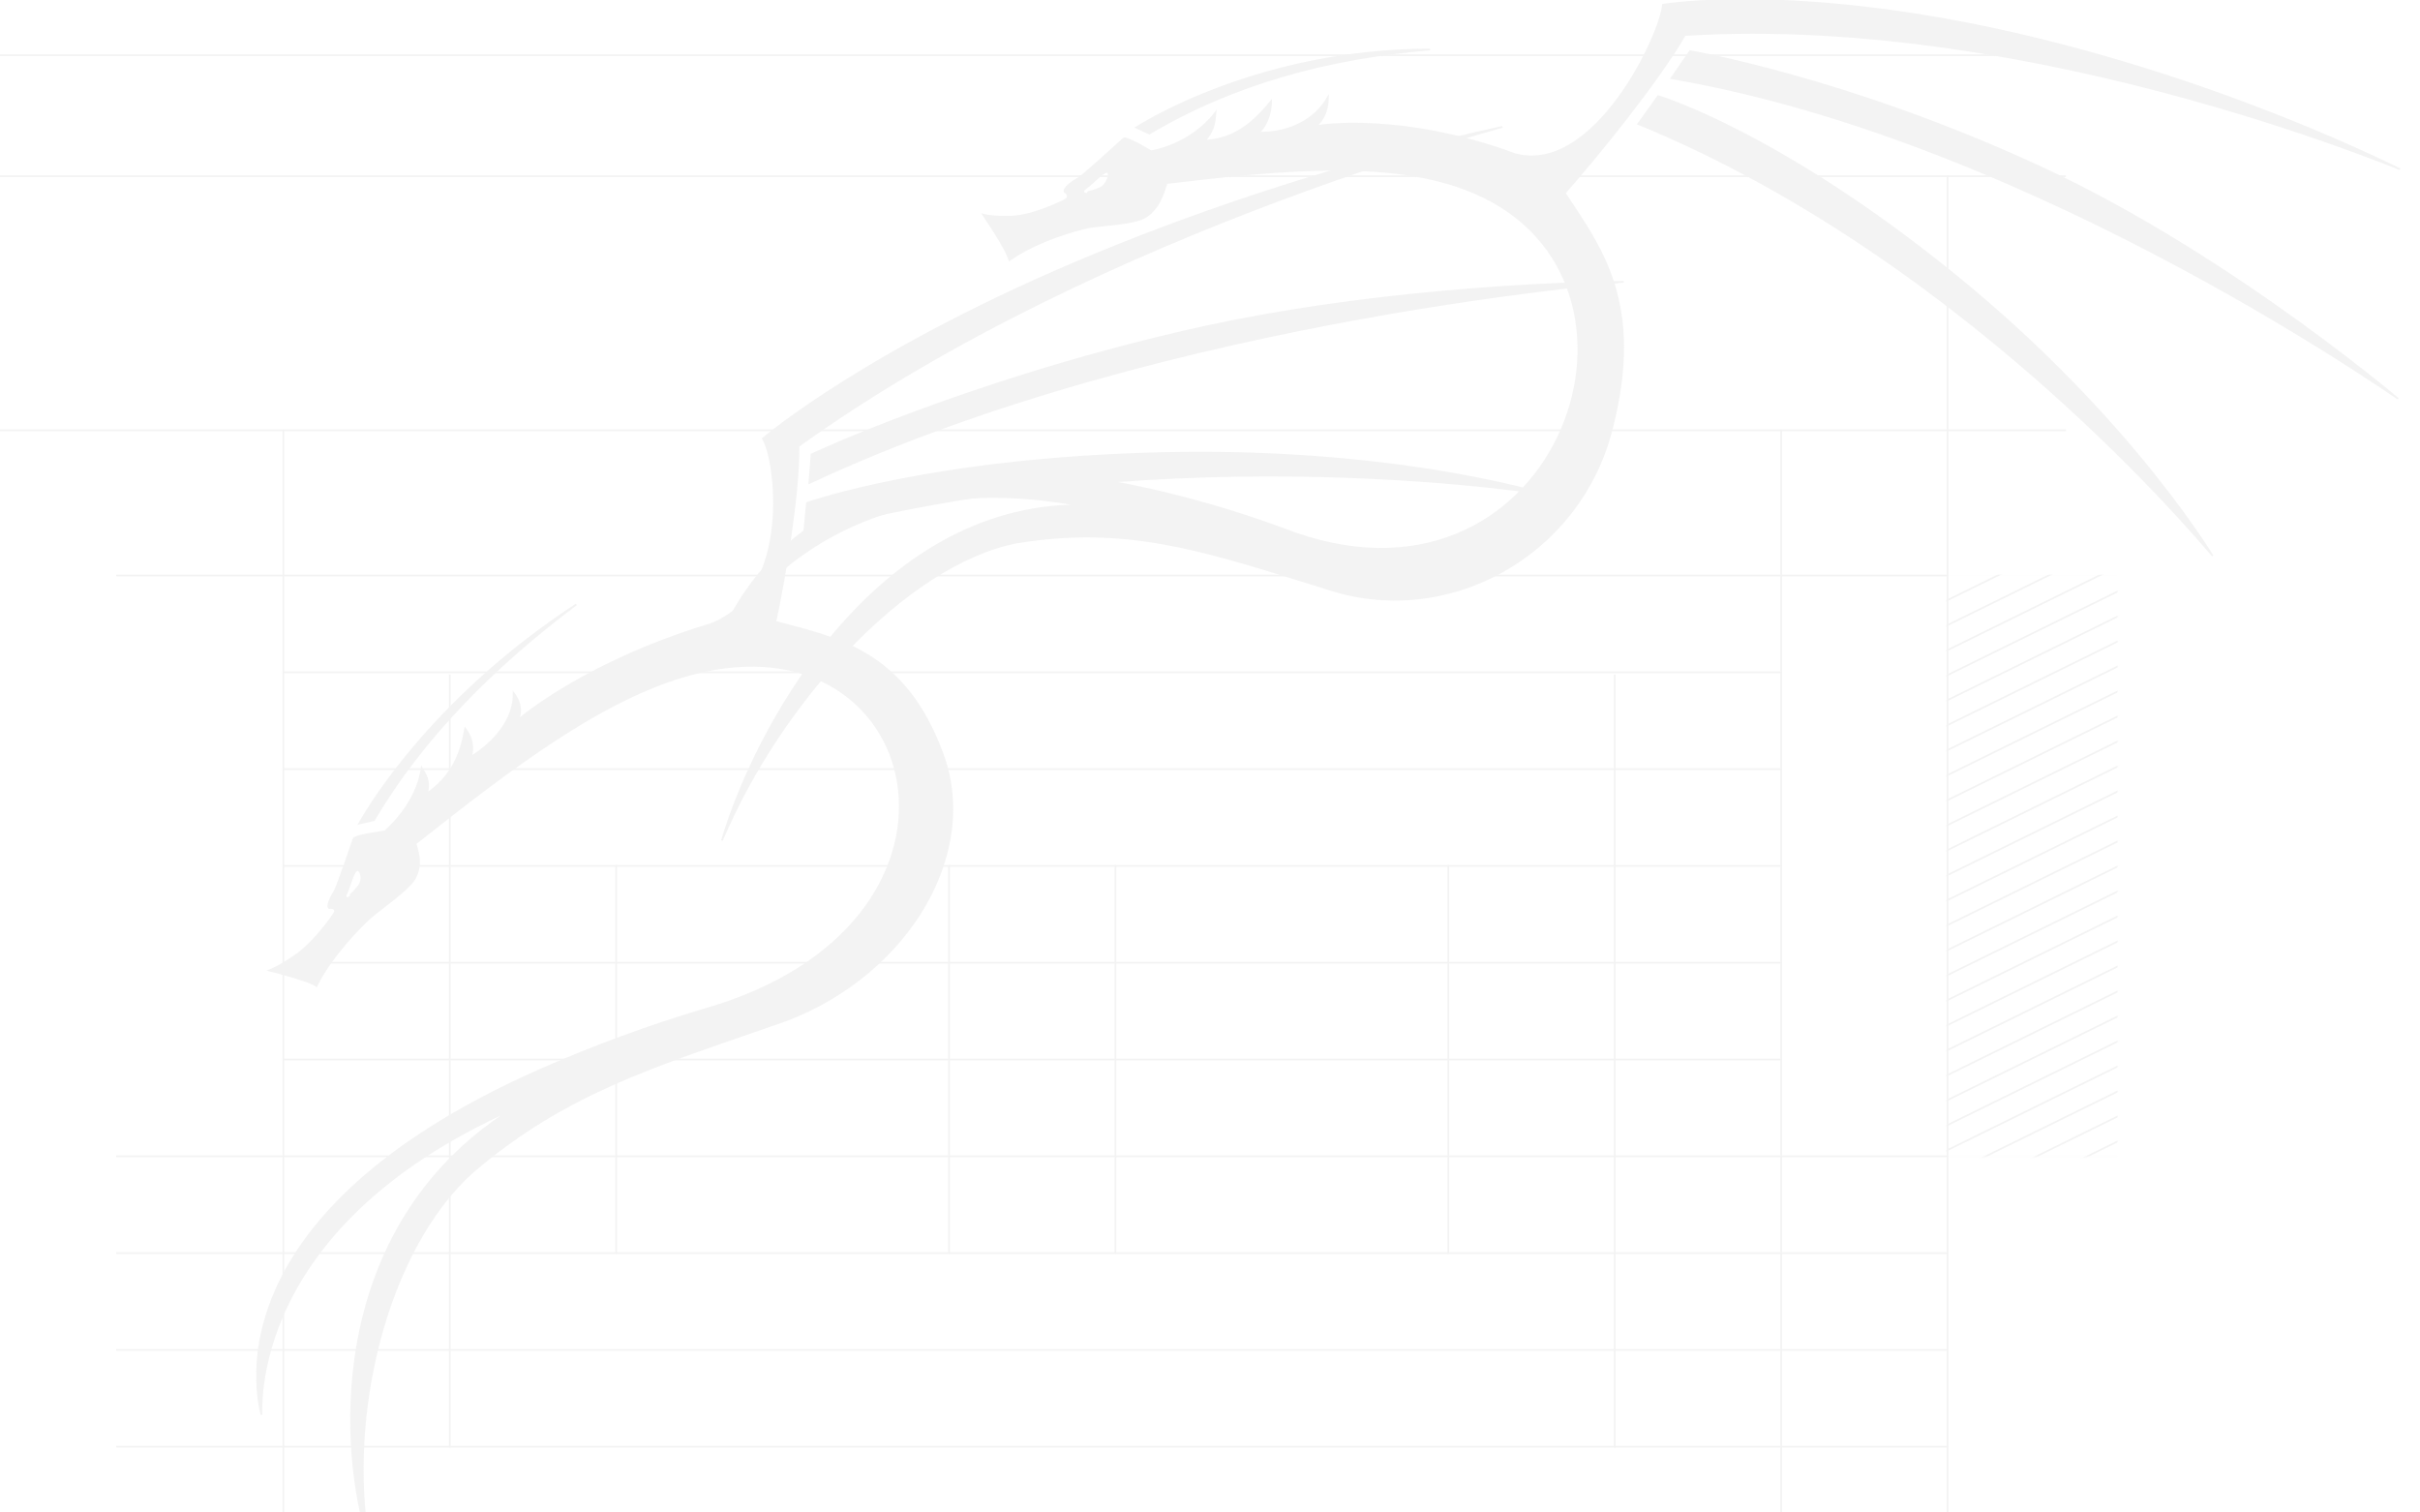 <svg width="1440" height="900" viewBox="0 0 1440 900" fill="none" xmlns="http://www.w3.org/2000/svg">
<g clip-path="url(#clip0_811_307)">
<g opacity="0.12">
<path d="M1003.51 1.25C1012.99 0.472 1027.05 -0.238 1045.33 0.04C1081.33 0.586 1133.73 4.958 1199.89 20.166L1203.05 20.899C1270.69 36.713 1329.87 58.134 1372.14 75.601C1393.28 84.334 1410.19 92.079 1421.81 97.639C1424.11 98.741 1426.21 99.759 1428.09 100.68C1421.61 98.087 1412.67 94.609 1401.62 90.549C1377.16 81.56 1342.35 69.713 1300.91 58.28C1218.06 35.416 1108.71 14.199 1002.85 20.826L1002.58 20.842L1002.45 21.073C985.854 49.46 949.807 93.716 931.364 114.577L931.111 114.863L931.32 115.182C942.129 131.667 953.903 148.074 960.54 169.789C967.068 191.145 968.633 217.669 959.309 254.445L958.856 256.204C939.239 331.461 860.235 374.548 788.583 349.945L788.575 349.942L788.567 349.94L775.883 346.003C714.155 326.791 669.044 312.586 606.387 322.594L604.804 322.851L604.79 322.854C572.044 329.227 536.121 353.426 504.054 387.068C473.924 418.677 447.152 458.67 429.571 500.188C439.71 466.293 461.153 419.885 493.549 380.359C528.704 337.466 576.706 302.735 637.108 300.8L637.177 299.807C557.775 286.291 504.505 308.746 471.085 334.613C454.382 347.541 442.645 361.314 435.083 371.858C431.302 377.13 428.563 381.596 426.77 384.746C426.746 384.787 426.722 384.828 426.699 384.869C426.798 384.589 426.899 384.299 427.008 384C428.401 380.151 430.627 374.696 433.957 368.28C440.617 355.447 451.688 338.776 469.334 323.43C504.605 292.756 566.227 267.301 671.621 288.539V288.54C702.959 294.904 733.786 303.68 763.875 314.8V314.799C803.883 330.427 838.645 329.386 866.441 318.117C894.233 306.849 915.019 285.372 927.108 260.206C951.09 210.284 940.89 145.692 883.1 117.385L881.726 116.723C857.348 105.034 827.664 101.057 795.533 101.005C763.398 100.954 728.766 104.831 694.476 108.886L694.149 108.925L694.056 109.239C691.692 117.069 689.112 123.716 682.753 128.357L682.126 128.8C680.46 129.938 677.931 130.834 674.912 131.555C671.904 132.273 668.46 132.806 664.996 133.24C661.532 133.673 658.065 134.006 655.006 134.327C652.339 134.606 649.97 134.878 648.205 135.202L647.487 135.343C640.474 136.831 617.678 142.871 600.616 154.8C600.445 154.121 600.166 153.336 599.807 152.48C599.294 151.259 598.609 149.859 597.812 148.361C596.219 145.363 594.169 141.943 592.148 138.72C590.127 135.496 588.129 132.463 586.638 130.236C585.955 129.217 585.378 128.367 584.953 127.745C585.629 127.912 586.565 128.112 587.792 128.298C590.528 128.714 594.709 129.077 600.673 128.933L601.89 128.897C608.584 128.673 616.61 126.219 623.008 123.752C626.213 122.517 629.024 121.273 631.072 120.292C632.096 119.802 632.933 119.376 633.535 119.049C633.835 118.886 634.082 118.746 634.266 118.632C634.357 118.576 634.438 118.523 634.504 118.476C634.531 118.456 634.565 118.431 634.6 118.402L634.701 118.303V118.302C635.023 117.923 635.455 117.294 635.361 116.481C635.27 115.688 634.702 114.894 633.499 114.094C633.315 113.656 633.396 113.101 633.799 112.401C634.231 111.649 634.98 110.835 635.894 110.03C637.487 108.625 639.493 107.326 640.902 106.529L641.467 106.218C641.87 106.005 642.568 105.486 643.445 104.784C644.338 104.07 645.454 103.134 646.711 102.056C649.227 99.9 652.319 97.162 655.336 94.46C658.359 91.753 661.301 89.087 663.519 87.071L667.352 83.585L667.373 83.566C667.517 83.428 667.65 83.284 667.764 83.165C667.883 83.04 667.994 82.929 668.12 82.825C668.352 82.633 668.661 82.443 669.177 82.28C669.522 82.3 670.005 82.408 670.61 82.604C671.253 82.812 672 83.109 672.813 83.467C674.44 84.184 676.303 85.137 678.067 86.091C679.831 87.045 681.49 87.997 682.708 88.71C683.317 89.067 683.816 89.364 684.162 89.572C684.335 89.676 684.47 89.757 684.562 89.813C684.607 89.84 684.642 89.861 684.665 89.876C684.677 89.883 684.687 89.888 684.692 89.892C684.695 89.894 684.697 89.895 684.698 89.896L684.7 89.897L684.854 89.991L685.031 89.965L684.961 89.471C685.025 89.922 685.031 89.962 685.032 89.965H685.037C685.041 89.965 685.046 89.963 685.053 89.962C685.065 89.96 685.084 89.958 685.107 89.955C685.156 89.947 685.227 89.936 685.319 89.92C685.505 89.889 685.777 89.841 686.127 89.772C686.828 89.635 687.843 89.415 689.106 89.085C691.633 88.425 695.158 87.323 699.158 85.551C706.668 82.225 715.869 76.534 723.283 66.973C723.229 67.368 723.185 67.771 723.146 68.181C723.02 69.47 722.93 70.832 722.678 72.33C722.178 75.296 721.042 78.771 717.725 82.839L716.984 83.747L718.152 83.654C724.391 83.157 730.567 81.626 736.991 77.905C743.143 74.341 749.498 68.78 756.351 60.239C756.237 66.19 754.733 70.536 753.211 73.436C752.39 75.001 751.563 76.147 750.945 76.899C750.637 77.275 750.381 77.552 750.204 77.733C750.116 77.823 750.046 77.89 750.001 77.933C749.979 77.954 749.962 77.969 749.951 77.979C749.946 77.984 749.942 77.988 749.939 77.99L749.938 77.991L749.025 78.793L750.238 78.866L750.269 78.367C750.24 78.846 750.239 78.865 750.239 78.866H750.245C750.249 78.866 750.255 78.866 750.263 78.867C750.277 78.868 750.299 78.868 750.326 78.87C750.382 78.872 750.463 78.876 750.568 78.879C750.78 78.886 751.09 78.891 751.488 78.89C752.284 78.888 753.431 78.859 754.846 78.748C757.675 78.525 761.58 77.974 765.884 76.665C774.095 74.166 783.782 68.894 790.207 57.847C790.146 63.335 788.769 67.251 787.352 69.843C786.564 71.284 785.762 72.32 785.161 72.992C784.861 73.328 784.611 73.572 784.438 73.731C784.352 73.81 784.286 73.869 784.242 73.906C784.221 73.924 784.204 73.938 784.194 73.946C784.189 73.95 784.186 73.953 784.184 73.955L784.182 73.956L784.184 73.957L784.572 74.843L784.489 74.35C784.572 74.843 784.573 74.843 784.573 74.843L784.574 74.842C784.575 74.842 784.577 74.842 784.58 74.841C784.586 74.84 784.594 74.839 784.605 74.837C784.628 74.834 784.664 74.828 784.71 74.821C784.803 74.806 784.942 74.785 785.128 74.758C785.5 74.705 786.056 74.629 786.788 74.541C788.253 74.366 790.425 74.144 793.246 73.955C798.889 73.576 807.128 73.333 817.5 73.876C838.245 74.963 867.523 79.194 901.629 91.776L901.651 91.784L901.675 91.79C913.652 94.95 925.105 91.927 935.522 85.413C945.933 78.902 955.338 68.888 963.266 57.997C971.196 47.101 977.668 35.302 982.204 25.192C984.472 20.136 986.259 15.498 987.503 11.601C988.667 7.955 989.364 4.929 989.525 2.81C989.662 2.788 989.835 2.761 990.043 2.73C990.649 2.639 991.557 2.509 992.762 2.355C995.172 2.046 998.768 1.64 1003.51 1.25ZM987.162 57.329C987.711 57.503 988.53 57.771 989.612 58.143C991.776 58.886 994.988 60.045 999.174 61.704C1007.55 65.021 1019.81 70.341 1035.38 78.342C1066.04 94.096 1109.49 120.246 1161.21 161.993L1163.68 163.993C1217.46 207.714 1256.61 250.888 1282.31 283.129C1295.16 299.25 1304.65 312.636 1310.92 321.991C1313.27 325.488 1315.17 328.422 1316.62 330.724C1315.98 329.961 1315.27 329.122 1314.49 328.209C1310.15 323.135 1303.73 315.793 1295.4 306.726C1278.73 288.592 1254.39 263.55 1223.71 235.916C1162.48 180.756 1075.98 115.25 974.792 73.737L986.678 57.176C986.804 57.215 986.966 57.266 987.162 57.329ZM1006.4 30.587C1007.11 30.716 1008.18 30.911 1009.58 31.179C1012.38 31.715 1016.51 32.542 1021.83 33.701C1032.46 36.019 1047.85 39.67 1066.86 45.001C1104.27 55.494 1155.7 72.495 1212.46 98.643L1215.16 99.895C1272.98 126.749 1328.02 162.843 1368.61 192.229C1388.9 206.921 1405.58 219.934 1417.19 229.274C1421.01 232.352 1424.28 235.033 1426.95 237.242C1426.62 237.015 1426.28 236.781 1425.93 236.542C1419.41 232.096 1409.86 225.704 1397.7 217.918C1373.39 202.346 1338.7 181.197 1297.15 158.888C1214.25 114.378 1104.02 65.232 994.517 46.56L1005.63 30.452C1005.81 30.483 1006.07 30.528 1006.4 30.587ZM658.751 102.321C658.298 102.259 657.791 102.454 657.318 102.707C656.337 103.231 655.059 104.261 653.683 105.457C650.882 107.889 647.606 111.065 645.12 112.75L645.016 112.821L644.957 112.933C644.856 113.129 644.722 113.368 644.64 113.576C644.558 113.782 644.47 114.089 644.592 114.407C644.718 114.734 645.007 114.922 645.312 115.042C645.623 115.163 646.043 115.25 646.585 115.317L646.92 115.359L647.084 115.064C647.319 114.642 647.513 114.41 647.632 114.292C647.676 114.249 647.71 114.222 647.732 114.206C647.776 114.195 647.834 114.182 647.905 114.165C648.072 114.124 648.313 114.064 648.608 113.988C649.199 113.835 650.01 113.613 650.893 113.338C652.524 112.83 654.477 112.118 655.704 111.293L655.939 111.126H655.94C657.153 110.222 658.152 108.767 658.814 107.335C659.429 106.008 659.801 104.601 659.727 103.583L659.706 103.385L659.705 103.377L659.666 103.188C659.617 103.001 659.537 102.826 659.411 102.677C659.235 102.469 659.002 102.355 658.751 102.321ZM850.942 29.442C790.533 34.545 734.259 49.625 683.899 79.472L676.041 75.873C676.075 75.851 676.11 75.829 676.146 75.806C676.725 75.441 677.59 74.906 678.731 74.224C681.013 72.861 684.4 70.916 688.813 68.592C697.641 63.945 710.574 57.781 726.988 51.722C757.573 40.433 800.238 29.513 850.942 29.442Z" fill="#999999" stroke="#999999"/>
<path d="M894.003 75.516C887.107 77.438 878.106 80.018 867.339 83.26C840.793 91.254 803.51 103.27 760.559 119.364C674.662 151.55 566.069 200.054 475.346 265.316L475.135 265.468L475.138 265.727C475.423 294.371 466.821 344.879 461.47 369.528L461.368 369.994L461.829 370.117C480.205 375.016 499.385 379.306 516.806 390.116C533.928 400.741 549.375 417.685 560.575 447.785L561.105 449.228C572.317 480.15 566.089 514.21 547.417 543.64C529.036 572.61 498.61 597.065 460.971 609.559L459.173 610.145L459.161 610.149C387.02 635.219 336.343 650.756 282.5 696.339L281.228 697.422L281.219 697.43C255.463 720.517 236.317 757.448 225.613 798.549C215.516 837.324 212.921 879.859 219.407 918.08C210.381 889.451 204.756 845.693 212.659 800.259C221.193 751.2 245.492 700.214 298.281 664.191L297.787 663.325C219.963 699.807 184.461 745.509 168.429 782.137C160.415 800.446 157.272 816.475 156.133 827.933C155.563 833.662 155.495 838.248 155.569 841.406C155.573 841.556 155.578 841.703 155.582 841.846C155.505 841.539 155.425 841.216 155.345 840.877C154.545 837.492 153.634 832.546 153.194 826.32C152.316 813.868 153.325 796.292 160.889 775.827C176.013 734.908 217.381 682.34 322.529 636.091V636.092C353.815 622.377 385.924 610.579 418.621 600.787L418.62 600.786C506.389 575.899 540.109 518.158 534.915 470.242C532.32 446.298 520.002 424.847 499.9 411.268C480.11 397.899 452.815 392.187 419.904 399.18L418.333 399.522C390.453 405.643 361.935 420.001 333.307 438.418C304.676 456.837 275.904 479.338 247.524 501.767L247.256 501.98L247.356 502.307C249.401 508.922 250.626 514.844 247.438 521.6L247.116 522.257C246.235 523.983 244.455 526.045 242.145 528.269C239.844 530.484 237.056 532.824 234.201 535.107C231.346 537.389 228.434 539.605 225.882 541.578C223.338 543.543 221.14 545.275 219.736 546.574C214.278 551.608 197.137 568.821 188.291 586.693C187.763 586.315 187.072 585.932 186.272 585.549C185.166 585.02 183.811 584.47 182.306 583.917C179.295 582.813 175.656 581.686 172.146 580.675C168.635 579.664 165.247 578.768 162.737 578.125C161.733 577.867 160.869 577.652 160.194 577.484C160.865 577.212 161.752 576.826 162.858 576.289C165.507 575.001 169.415 572.848 174.644 569.328L175.707 568.606C181.532 564.621 187.368 558.367 191.756 553.031C193.953 550.358 195.795 547.907 197.098 546.071C197.749 545.153 198.268 544.385 198.63 543.82C198.811 543.538 198.954 543.301 199.058 543.12C199.109 543.029 199.154 542.948 199.188 542.877C199.201 542.85 199.218 542.812 199.234 542.77L199.275 542.632C199.36 542.197 199.43 541.448 198.853 540.893C198.317 540.379 197.375 540.185 195.909 540.335C195.732 540.253 195.609 540.135 195.522 539.978C195.416 539.785 195.349 539.512 195.343 539.15C195.329 538.418 195.559 537.452 195.945 536.384C196.618 534.527 197.713 532.501 198.545 531.154L198.884 530.62C199.129 530.245 199.475 529.494 199.884 528.516C200.3 527.522 200.798 526.25 201.346 524.801C202.441 521.903 203.742 518.281 204.994 514.728C206.247 511.174 207.452 507.686 208.358 505.049C208.812 503.731 209.19 502.625 209.462 501.832C209.598 501.435 209.706 501.116 209.785 500.888C209.824 500.774 209.857 500.683 209.88 500.617C209.892 500.583 209.901 500.556 209.908 500.536C209.912 500.526 209.915 500.517 209.917 500.511C209.918 500.508 209.919 500.506 209.92 500.504V500.502L209.921 500.501L209.931 500.472C209.987 500.295 210.03 500.118 210.067 499.974C210.107 499.823 210.145 499.688 210.201 499.547C210.305 499.287 210.481 498.976 210.868 498.556C211.573 498.139 212.989 497.684 214.802 497.237C216.635 496.784 218.802 496.356 220.881 495.985C222.958 495.614 224.942 495.303 226.406 495.083C227.138 494.974 227.74 494.888 228.159 494.829C228.368 494.799 228.532 494.776 228.643 494.761C228.698 494.754 228.741 494.748 228.77 494.745C228.784 494.743 228.795 494.741 228.802 494.74C228.805 494.739 228.808 494.739 228.81 494.739H228.812L228.953 494.72L229.063 494.629L228.746 494.243C229.03 494.587 229.06 494.625 229.063 494.628H229.064C229.065 494.628 229.067 494.627 229.068 494.625C229.071 494.623 229.075 494.62 229.08 494.616C229.09 494.607 229.105 494.595 229.124 494.579C229.163 494.546 229.22 494.498 229.294 494.435C229.442 494.308 229.657 494.12 229.932 493.874C230.481 493.38 231.267 492.65 232.216 491.703C234.113 489.809 236.664 487.045 239.283 483.556C244.223 476.978 249.426 467.796 250.929 457.006C251.102 457.33 251.291 457.651 251.487 457.973C252.064 458.92 252.699 459.879 253.265 461.025C254.378 463.279 255.207 466.24 254.417 470.862L254.207 472.089L255.208 471.348C260.486 467.44 265.165 462.87 268.907 456.676C272.51 450.713 275.23 443.268 276.797 433.498C279.872 437.57 280.836 441.357 281.02 444.172C281.118 445.685 280.992 446.922 280.842 447.777C280.767 448.204 280.687 448.536 280.626 448.757C280.596 448.868 280.57 448.951 280.553 449.005C280.544 449.032 280.537 449.052 280.533 449.064C280.531 449.07 280.529 449.075 280.528 449.078V449.079L280.059 450.372L281.249 449.682L280.998 449.25L281.249 449.681H281.251C281.252 449.681 281.253 449.679 281.255 449.678C281.258 449.676 281.263 449.673 281.27 449.669C281.283 449.662 281.302 449.65 281.327 449.635C281.377 449.605 281.451 449.562 281.546 449.503C281.737 449.387 282.015 449.213 282.367 448.985C283.072 448.528 284.076 447.851 285.273 446.965C287.669 445.194 290.848 442.585 293.98 439.236C299.973 432.828 305.843 423.654 305.647 412.411C308.543 416.153 309.397 419.587 309.51 422.139C309.572 423.548 309.41 424.696 309.233 425.488C309.145 425.883 309.054 426.19 308.985 426.394C308.951 426.496 308.922 426.572 308.903 426.622C308.894 426.646 308.886 426.665 308.882 426.676C308.88 426.682 308.878 426.685 308.877 426.687V426.689L308.88 426.69L309.661 427.266L309.336 426.887C309.662 427.266 309.662 427.266 309.662 427.266L309.663 427.265C309.664 427.264 309.666 427.263 309.668 427.261C309.672 427.257 309.679 427.251 309.688 427.244C309.707 427.228 309.735 427.204 309.772 427.172C309.848 427.109 309.962 427.014 310.113 426.889C310.416 426.639 310.871 426.268 311.478 425.788C312.69 424.827 314.508 423.428 316.921 421.679C321.747 418.181 328.958 413.282 338.486 407.687C357.543 396.497 385.867 382.525 422.924 371.407L422.942 371.401L422.96 371.394C447.56 361.923 457.251 337.053 459.81 313.269C461.09 301.362 460.591 289.684 459.264 280.256C458.6 275.542 457.727 271.384 456.765 268.036C455.882 264.966 454.912 262.54 453.937 260.995C454.044 260.904 454.176 260.793 454.335 260.661C454.827 260.251 455.567 259.641 456.559 258.844C458.542 257.251 461.529 254.91 465.545 251.923C473.576 245.951 485.717 237.397 502.148 227.079C535.012 206.441 585.038 178.745 653.669 150.525L653.668 150.524C722.286 122.325 786.351 102.762 833.262 90.248C856.716 83.99 875.882 79.496 889.183 76.566C890.887 76.191 892.495 75.841 894.003 75.516ZM212.908 517.757C212.656 517.721 212.417 517.775 212.207 517.88C211.81 518.079 211.473 518.478 211.182 518.927C210.587 519.844 209.994 521.274 209.402 522.872C208.198 526.123 206.969 530.138 205.651 532.699L205.587 532.824L205.597 532.963C205.61 533.142 205.618 533.397 205.657 533.596C205.698 533.802 205.799 534.117 206.124 534.286C206.419 534.439 206.76 534.394 207.064 534.307C207.308 534.238 207.599 534.121 207.946 533.956L208.312 533.774L208.595 533.628L208.584 533.311C208.57 532.906 208.617 532.651 208.658 532.512C208.674 532.458 208.69 532.421 208.7 532.399C208.734 532.367 208.782 532.321 208.842 532.263C208.969 532.14 209.151 531.962 209.373 531.742C209.817 531.3 210.42 530.686 211.059 529.995C212.239 528.718 213.597 527.12 214.252 525.86L214.373 525.613C214.978 524.296 215.099 522.722 214.927 521.353C214.84 520.665 214.677 520.014 214.454 519.458C214.261 518.976 214.014 518.54 213.709 518.215L213.574 518.083L213.568 518.078L213.421 517.963C213.268 517.859 213.096 517.785 212.908 517.757ZM342.921 359.685C292.634 397.484 251.162 439.557 222.497 488.041L213.68 490.108C214.001 489.533 214.468 488.711 215.084 487.661C216.393 485.432 218.376 482.176 221.072 478.075C226.466 469.873 234.711 458.289 246.112 444.777C267.079 419.927 298.718 388.555 342.921 359.685ZM694.593 269.535C765.689 268.095 823.457 274.696 863.448 281.656C883.444 285.136 898.995 288.705 909.544 291.404C913.152 292.327 916.174 293.151 918.59 293.832C917.738 293.707 916.814 293.573 915.819 293.432C909.267 292.503 899.658 291.244 887.427 289.923C862.963 287.281 828.007 284.391 786.034 283.393C702.265 281.402 590.526 286.952 478.443 317.088L480.217 299.269C480.358 299.22 480.55 299.155 480.791 299.073C481.373 298.875 482.246 298.584 483.407 298.212C485.73 297.47 489.207 296.405 493.816 295.118C503.035 292.543 516.785 289.077 534.897 285.524C570.557 278.528 623.129 271.187 691.333 269.606L694.593 269.535ZM966.179 167.685C958.023 168.435 946.21 169.612 931.404 171.331C901.502 174.801 859.394 180.48 810.565 189.316C713.149 206.944 588.958 237.141 481.58 287.444L482.912 270.381C482.914 270.381 482.916 270.381 482.917 270.38C483.095 270.297 483.362 270.174 483.715 270.011C484.422 269.686 485.476 269.204 486.865 268.581C489.643 267.333 493.76 265.518 499.11 263.244C509.812 258.695 525.453 252.315 545.203 244.99C584.088 230.567 638.901 212.481 703.316 197.495L706.391 196.784C772.127 181.664 840.29 174.367 892.024 170.85C917.89 169.092 939.646 168.278 954.936 167.905C959.204 167.8 962.97 167.732 966.179 167.685Z" fill="#999999" stroke="#999999"/>
<path d="M168.178 457.65H1060.29" stroke="#999999"/>
<path d="M69.15 745.65H1159.32" stroke="#999999"/>
<path d="M69.15 688.05H1159.32" stroke="#999999"/>
<path d="M168.178 400.05H1060.29" stroke="#999999"/>
<path d="M168.178 630.45H1060.29" stroke="#999999"/>
<path d="M69.15 342.45H1159.32" stroke="#999999"/>
<path d="M168.178 572.85H1060.29" stroke="#999999"/>
<path d="M69.15 860.85H1159.32" stroke="#999999"/>
<path d="M168.178 515.25H1060.29" stroke="#999999"/>
<path d="M69.15 803.25H1159.32" stroke="#999999"/>
<path d="M0 256.05H1229.32" stroke="#999999"/>
<path d="M0 104.85H1229.32" stroke="#999999"/>
<path d="M0 32.85L1229.32 32.85" stroke="#999999"/>
<path d="M564.721 746.1V514.8" stroke="#999999"/>
<path d="M861.809 746.1V514.8" stroke="#999999"/>
<path d="M366.664 746.1V514.8" stroke="#999999"/>
<path d="M1158.89 942.3V104.4" stroke="#999999"/>
<path d="M267.635 861.3V401.4" stroke="#999999"/>
<path d="M1059.87 942.3V255.6" stroke="#999999"/>
<path d="M168.605 942.3V255.6" stroke="#999999"/>
<path d="M663.75 746.1V514.8" stroke="#999999"/>
<path d="M960.836 861.3V401.4" stroke="#999999"/>
<mask id="mask0_811_307" style="mask-type:luminance" maskUnits="userSpaceOnUse" x="1158" y="342" width="103" height="347">
<path d="M1259.56 342.5V688H1158.97V342.5H1259.56Z" fill="white" stroke="white"/>
</mask>
<g mask="url(#mask0_811_307)">
<path d="M1106.95 382.611L1273.83 300.573" stroke="#999999"/>
<path d="M1106.95 590.86L1273.83 508.823" stroke="#999999"/>
<path d="M1106.95 486.736L1273.83 404.698" stroke="#999999"/>
<path d="M1106.95 694.986L1273.83 612.947" stroke="#999999"/>
<path d="M1106.95 397.485L1273.83 315.448" stroke="#999999"/>
<path d="M1106.95 605.736L1273.83 523.698" stroke="#999999"/>
<path d="M1106.95 501.611L1273.83 419.573" stroke="#999999"/>
<path d="M1106.95 709.861L1273.83 627.823" stroke="#999999"/>
<path d="M1106.95 412.361L1273.83 330.323" stroke="#999999"/>
<path d="M1106.95 620.611L1273.83 538.572" stroke="#999999"/>
<path d="M1106.95 516.486L1273.83 434.448" stroke="#999999"/>
<path d="M1106.95 724.735L1273.83 642.698" stroke="#999999"/>
<path d="M1106.95 427.236L1273.83 345.197" stroke="#999999"/>
<path d="M1106.95 635.486L1273.83 553.448" stroke="#999999"/>
<path d="M1106.95 531.36L1273.83 449.323" stroke="#999999"/>
<path d="M1106.95 739.611L1273.83 657.573" stroke="#999999"/>
<path d="M1106.95 442.111L1273.83 360.073" stroke="#999999"/>
<path d="M1106.95 650.361L1273.83 568.323" stroke="#999999"/>
<path d="M1106.95 546.236L1273.83 464.198" stroke="#999999"/>
<path d="M1106.95 754.486L1273.83 672.447" stroke="#999999"/>
<path d="M1106.95 456.986L1273.83 374.948" stroke="#999999"/>
<path d="M1106.95 665.235L1273.83 583.198" stroke="#999999"/>
<path d="M1106.95 561.111L1273.83 479.072" stroke="#999999"/>
<path d="M1106.95 769.361L1273.83 687.323" stroke="#999999"/>
<path d="M1106.95 471.861L1273.83 389.823" stroke="#999999"/>
<path d="M1106.95 680.111L1273.83 598.073" stroke="#999999"/>
<path d="M1106.95 575.986L1273.83 493.948" stroke="#999999"/>
</g>
<mask id="mask1_811_307" style="mask-type:luminance" maskUnits="userSpaceOnUse" x="1158" y="342" width="103" height="347">
<g opacity="0.12">
<path d="M1259.56 342.5V688H1158.97V342.5H1259.56Z" fill="white" stroke="#999999"/>
</g>
</mask>
<g mask="url(#mask1_811_307)">
<path d="M1259.56 688.1V688.9H1158.97V688.1H1259.56ZM1259.56 341.6V342.4H1158.97V341.6H1259.56Z" fill="#999999" stroke="#999999"/>
</g>
</g>
</g>
<defs>
<clipPath id="clip0_811_307">
<rect width="1440" height="900" fill="white"/>
</clipPath>
</defs>
</svg>
